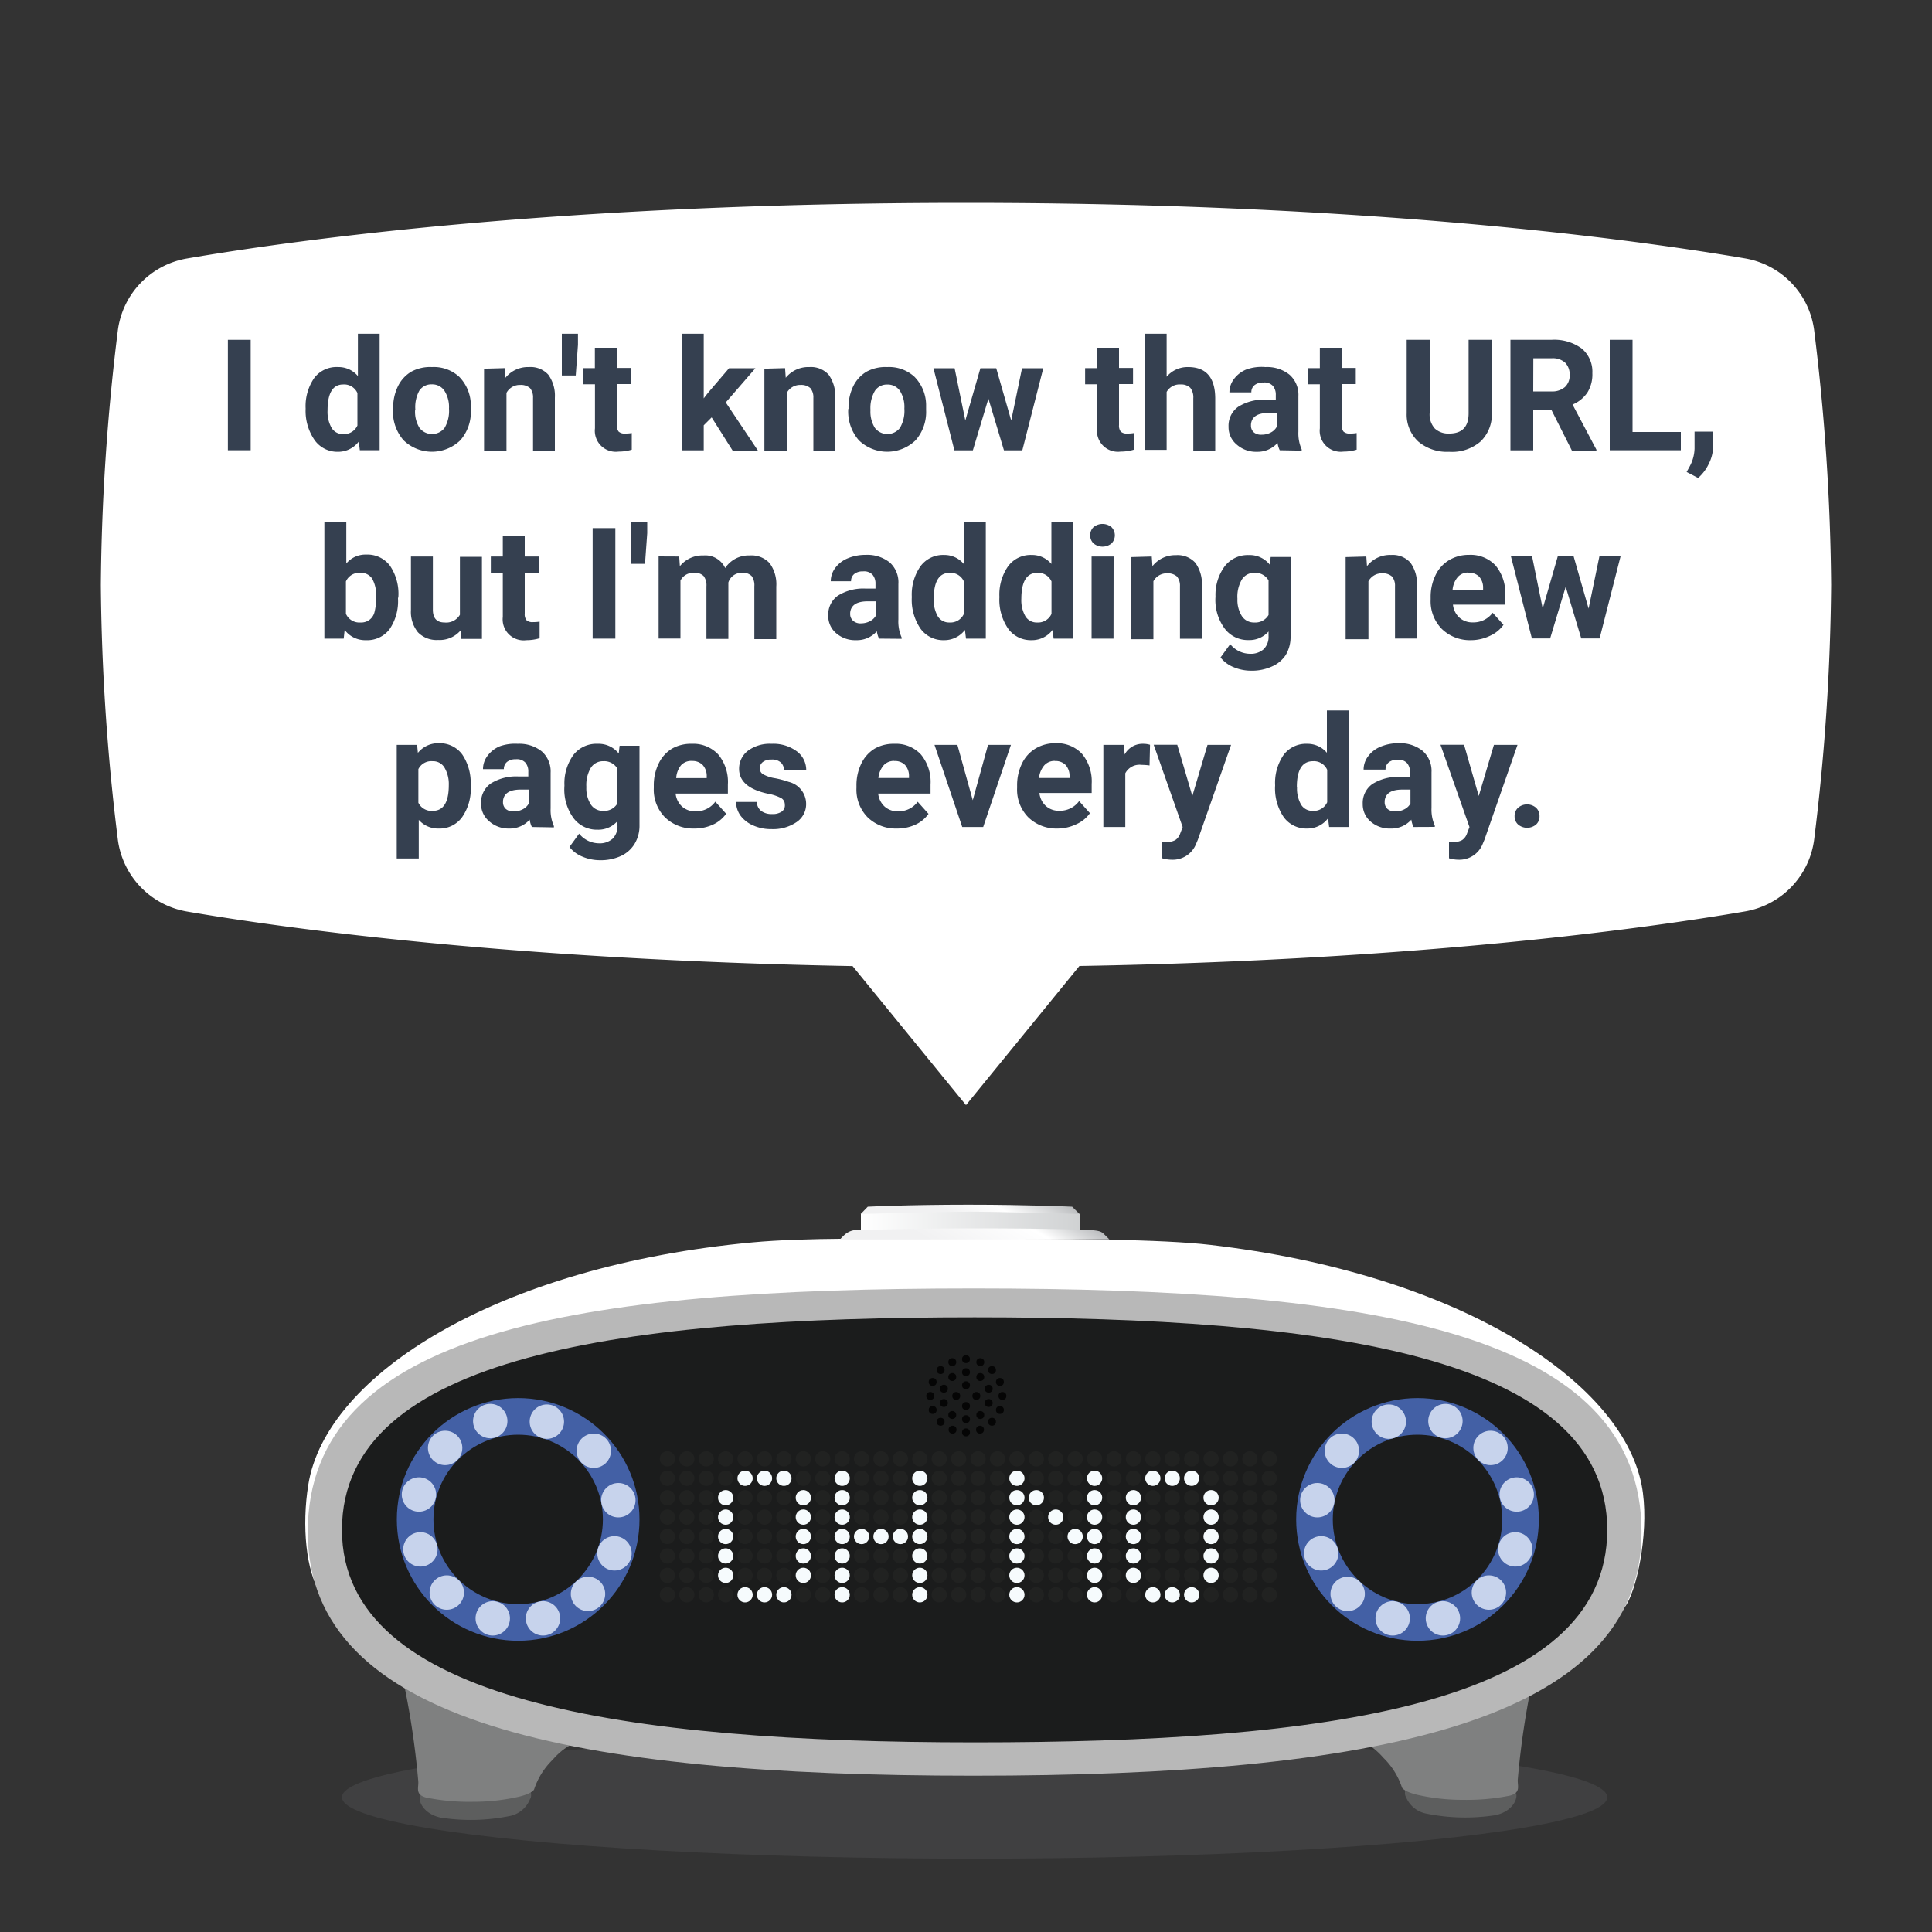 <svg xmlns="http://www.w3.org/2000/svg" xmlns:xlink="http://www.w3.org/1999/xlink" width="200" height="200" viewBox="0 0 200 200"><rect x="0" y="0" width="200" height="200" fill="#333333" stroke="none"/><defs><style>.a{fill:#404041;}.b{fill:#5d5e5e;}.c{fill:#7f8080;}.d{fill:url(#a);}.e{fill:url(#b);}.f{fill:#fff;}.g{fill:#b8b8b8;}.h{fill:#1b1c1c;}.i{fill:url(#c);}.j{fill:#4360a5;}.k{fill:#c7d3ec;}.l{fill:#212221;}.m{fill:#f6fbfd;}.n{fill:#050505;}.o{fill:#354050;}</style><linearGradient id="a" x1="97.59" y1="130.59" x2="103.4" y2="120.54" gradientUnits="userSpaceOnUse"><stop offset="0.41" stop-color="#f1f1f2"/><stop offset="0.67" stop-color="#fff"/><stop offset="1" stop-color="#bbbdbf"/></linearGradient><linearGradient id="b" x1="89.12" y1="126.58" x2="111.78" y2="126.58" gradientUnits="userSpaceOnUse"><stop offset="0" stop-color="#fff"/><stop offset="1" stop-color="#d0d2d3"/></linearGradient><linearGradient id="c" x1="97.4" y1="134.35" x2="104.5" y2="122.07" gradientUnits="userSpaceOnUse"><stop offset="0.32" stop-color="#f1f1f2"/><stop offset="0.77" stop-color="#fff"/><stop offset="1" stop-color="#bbbdbf"/></linearGradient></defs><title>Artboard 4</title><ellipse class="a" cx="100.89" cy="186.05" rx="65.49" ry="6.36"/><path class="b" d="M54.64,184.91s.6.75.21,1.37A2.84,2.84,0,0,1,52.73,188a20.21,20.21,0,0,1-7.15.15c-2.09-.48-2.38-2.18-2-2.35C44.08,185.48,54.64,184.91,54.64,184.91Z"/><path class="c" d="M61.23,179.86a6.85,6.85,0,0,0-4,2.29,7.65,7.65,0,0,0-1.94,3.09s-.13.4-1.55.75a21.18,21.18,0,0,1-4.82.53,22.36,22.36,0,0,1-4.82-.44c-1.15-.31-.75-1-.8-1.68a85.55,85.55,0,0,0-1.68-11C40.83,170.61,61.23,179.86,61.23,179.86Z"/><path class="b" d="M145.78,184.71s-.6.75-.21,1.37a2.84,2.84,0,0,0,2.12,1.67,20.21,20.21,0,0,0,7.15.15c2.09-.48,2.38-2.18,2-2.35C156.34,185.28,145.78,184.71,145.78,184.71Z"/><path class="c" d="M139.19,179.66a6.85,6.85,0,0,1,4,2.29,7.65,7.65,0,0,1,1.94,3.09s.13.4,1.55.75a21.18,21.18,0,0,0,4.82.53,22.36,22.36,0,0,0,4.82-.44c1.15-.31.75-1,.8-1.68a85.55,85.55,0,0,1,1.68-11C159.59,170.41,139.19,179.66,139.19,179.66Z"/><path class="d" d="M89.09,125.68l.74-.76s4.11-.21,10.4-.21,10.76.21,10.76.21l.77.76Z"/><path class="e" d="M111.78,127.74H89.12v-2.07s8.5-.24,11.33-.24,11.33.24,11.33.24Z"/><path class="f" d="M169.94,153.72c-2.14-10.92-19.24-21.9-44.65-24.85-5-.59-14.83-.64-26.05-.64-8.37,0-15.94-.12-21.33.38-26.31,2.44-44.21,13.68-46,25.12-.67,4.18-.26,9,1.33,11.29,8,11.32,35.9,15.4,67.71,15.4,32.6,0,60.22-2.63,67.46-14.38C169.6,164,170.77,158,169.94,153.72Z"/><path class="g" d="M169.93,158.6c0,19.76-27.77,25.22-69.16,25.22s-68.91-5.46-68.91-25.22c0-20.73,27.52-25.22,68.91-25.22S169.93,137.87,169.93,158.6Z"/><path class="h" d="M166.38,158.37c0,18.21-29.32,22-65.49,22s-65.49-4.27-65.49-22c0-18.12,29.32-22,65.49-22S166.38,140.26,166.38,158.37Z"/><path class="i" d="M86.95,128.31a6.57,6.57,0,0,1,.58-.57,1.94,1.94,0,0,1,1.35-.41c.75,0,5.92-.17,11.82-.17s10.6.09,11.71.15,1.51.09,1.85.42l.58.57Z"/><circle class="j" cx="53.64" cy="157.29" r="12.56"/><circle class="h" cx="53.64" cy="157.29" r="8.77"/><circle class="k" cx="50.75" cy="147.11" r="1.78"/><circle class="k" cx="56.61" cy="147.17" r="1.78"/><circle class="k" cx="61.47" cy="150.18" r="1.78"/><circle class="k" cx="64.01" cy="155.3" r="1.78"/><circle class="k" cx="63.61" cy="160.8" r="1.78"/><circle class="k" cx="60.87" cy="165" r="1.78"/><circle class="k" cx="56.21" cy="167.53" r="1.78"/><circle class="k" cx="51.01" cy="167.53" r="1.78"/><circle class="k" cx="46.25" cy="164.86" r="1.78"/><circle class="k" cx="43.52" cy="160.39" r="1.78"/><circle class="k" cx="43.37" cy="154.71" r="1.78"/><circle class="k" cx="46.08" cy="149.89" r="1.78"/><circle class="j" cx="146.74" cy="157.29" r="12.56"/><circle class="h" cx="146.74" cy="157.29" r="8.77"/><circle class="k" cx="149.63" cy="147.11" r="1.78"/><circle class="k" cx="143.77" cy="147.17" r="1.78"/><circle class="k" cx="138.91" cy="150.18" r="1.78"/><circle class="k" cx="136.37" cy="155.3" r="1.78"/><circle class="k" cx="136.77" cy="160.8" r="1.78"/><circle class="k" cx="139.51" cy="165" r="1.78"/><circle class="k" cx="144.17" cy="167.53" r="1.78"/><circle class="k" cx="149.37" cy="167.53" r="1.78"/><circle class="k" cx="154.13" cy="164.86" r="1.78"/><circle class="k" cx="156.86" cy="160.39" r="1.78"/><circle class="k" cx="157.01" cy="154.71" r="1.78"/><circle class="k" cx="154.3" cy="149.89" r="1.78"/><circle class="l" cx="89.19" cy="161.07" r="0.79"/><circle class="l" cx="89.19" cy="163.08" r="0.79"/><circle class="l" cx="91.2" cy="161.07" r="0.79"/><circle class="l" cx="91.2" cy="163.08" r="0.79"/><circle class="l" cx="93.21" cy="161.07" r="0.79"/><circle class="l" cx="93.21" cy="163.08" r="0.79"/><circle class="l" cx="95.22" cy="161.07" r="0.79"/><circle class="l" cx="95.22" cy="163.08" r="0.79"/><circle class="l" cx="97.23" cy="161.07" r="0.79"/><circle class="l" cx="97.23" cy="163.08" r="0.79"/><circle class="l" cx="99.24" cy="161.07" r="0.79"/><circle class="l" cx="99.24" cy="163.08" r="0.79"/><circle class="l" cx="101.25" cy="161.07" r="0.79"/><circle class="l" cx="101.25" cy="163.08" r="0.79"/><circle class="l" cx="103.26" cy="161.07" r="0.79"/><circle class="l" cx="103.26" cy="163.08" r="0.79"/><circle class="l" cx="105.27" cy="161.07" r="0.79"/><circle class="l" cx="105.27" cy="163.08" r="0.79"/><circle class="l" cx="107.28" cy="161.07" r="0.79"/><circle class="l" cx="107.28" cy="163.08" r="0.79"/><circle class="l" cx="109.29" cy="161.07" r="0.79"/><circle class="l" cx="109.29" cy="163.08" r="0.79"/><circle class="l" cx="111.3" cy="161.07" r="0.79"/><circle class="l" cx="111.3" cy="163.08" r="0.79"/><circle class="l" cx="89.19" cy="165.09" r="0.79"/><circle class="l" cx="91.2" cy="165.09" r="0.79"/><circle class="l" cx="93.21" cy="165.09" r="0.79"/><circle class="l" cx="95.22" cy="165.09" r="0.79"/><circle class="l" cx="97.23" cy="165.09" r="0.79"/><circle class="l" cx="99.24" cy="165.09" r="0.79"/><circle class="l" cx="101.25" cy="165.09" r="0.79"/><circle class="l" cx="103.26" cy="165.09" r="0.79"/><circle class="l" cx="105.27" cy="165.09" r="0.79"/><circle class="l" cx="107.28" cy="165.09" r="0.79"/><circle class="l" cx="109.29" cy="165.09" r="0.79"/><circle class="l" cx="111.3" cy="165.09" r="0.79"/><circle class="l" cx="89.19" cy="157.05" r="0.79"/><circle class="l" cx="89.19" cy="159.06" r="0.79"/><circle class="l" cx="91.2" cy="157.05" r="0.79"/><circle class="l" cx="91.2" cy="159.06" r="0.79"/><circle class="l" cx="93.21" cy="157.05" r="0.79"/><circle class="l" cx="93.21" cy="159.06" r="0.79"/><circle class="l" cx="95.22" cy="157.05" r="0.79"/><circle class="l" cx="95.22" cy="159.06" r="0.79"/><circle class="l" cx="97.23" cy="157.05" r="0.79"/><circle class="l" cx="97.23" cy="159.06" r="0.79"/><circle class="l" cx="99.24" cy="157.05" r="0.79"/><circle class="l" cx="99.24" cy="159.06" r="0.79"/><circle class="l" cx="101.25" cy="157.05" r="0.79"/><circle class="l" cx="101.25" cy="159.06" r="0.79"/><circle class="l" cx="103.26" cy="157.05" r="0.79"/><circle class="l" cx="103.26" cy="159.06" r="0.79"/><circle class="l" cx="105.27" cy="157.05" r="0.79"/><circle class="l" cx="105.27" cy="159.06" r="0.79"/><circle class="l" cx="107.28" cy="157.05" r="0.79"/><circle class="l" cx="107.28" cy="159.06" r="0.79"/><circle class="l" cx="109.29" cy="157.05" r="0.79"/><circle class="l" cx="109.29" cy="159.06" r="0.79"/><circle class="l" cx="111.3" cy="157.05" r="0.79"/><circle class="l" cx="111.3" cy="159.06" r="0.79"/><circle class="l" cx="89.19" cy="155.04" r="0.79"/><circle class="l" cx="91.2" cy="155.04" r="0.79"/><circle class="l" cx="93.21" cy="155.04" r="0.79"/><circle class="l" cx="95.22" cy="155.04" r="0.79"/><circle class="l" cx="97.23" cy="155.04" r="0.79"/><circle class="l" cx="99.24" cy="155.04" r="0.79"/><circle class="l" cx="101.25" cy="155.04" r="0.79"/><circle class="l" cx="103.26" cy="155.04" r="0.79"/><circle class="l" cx="105.27" cy="155.04" r="0.79"/><circle class="l" cx="107.28" cy="155.04" r="0.79"/><circle class="l" cx="109.29" cy="155.04" r="0.79"/><circle class="l" cx="111.3" cy="155.04" r="0.79"/><circle class="l" cx="89.19" cy="151.02" r="0.79"/><circle class="l" cx="89.19" cy="153.03" r="0.79"/><circle class="l" cx="91.2" cy="151.02" r="0.79"/><circle class="l" cx="91.2" cy="153.03" r="0.79"/><circle class="l" cx="93.21" cy="151.02" r="0.79"/><circle class="l" cx="93.21" cy="153.03" r="0.79"/><circle class="l" cx="95.22" cy="151.02" r="0.79"/><circle class="l" cx="95.22" cy="153.03" r="0.79"/><circle class="l" cx="97.23" cy="151.02" r="0.79"/><circle class="l" cx="97.23" cy="153.03" r="0.79"/><circle class="l" cx="99.24" cy="151.02" r="0.79"/><circle class="l" cx="99.24" cy="153.03" r="0.79"/><circle class="l" cx="101.25" cy="151.02" r="0.79"/><circle class="l" cx="101.25" cy="153.03" r="0.79"/><circle class="l" cx="103.26" cy="151.02" r="0.79"/><circle class="l" cx="103.26" cy="153.03" r="0.79"/><circle class="l" cx="105.27" cy="151.02" r="0.79"/><circle class="l" cx="105.27" cy="153.03" r="0.79"/><circle class="l" cx="107.28" cy="151.02" r="0.79"/><circle class="l" cx="107.28" cy="153.03" r="0.79"/><circle class="l" cx="109.29" cy="151.02" r="0.79"/><circle class="l" cx="109.29" cy="153.03" r="0.79"/><circle class="l" cx="111.3" cy="151.02" r="0.79"/><circle class="l" cx="111.3" cy="153.03" r="0.79"/><circle class="l" cx="113.31" cy="161.07" r="0.79"/><circle class="l" cx="113.31" cy="163.08" r="0.79"/><circle class="l" cx="115.32" cy="161.07" r="0.79"/><circle class="l" cx="115.32" cy="163.08" r="0.79"/><circle class="l" cx="117.33" cy="161.07" r="0.79"/><circle class="l" cx="117.33" cy="163.08" r="0.79"/><circle class="l" cx="119.34" cy="161.07" r="0.79"/><circle class="l" cx="119.34" cy="163.08" r="0.79"/><circle class="l" cx="121.35" cy="161.07" r="0.79"/><circle class="l" cx="121.35" cy="163.08" r="0.79"/><circle class="l" cx="123.36" cy="161.07" r="0.79"/><circle class="l" cx="123.36" cy="163.08" r="0.79"/><circle class="l" cx="125.37" cy="161.07" r="0.79"/><circle class="l" cx="125.37" cy="163.08" r="0.79"/><circle class="l" cx="127.38" cy="161.07" r="0.79"/><circle class="l" cx="127.38" cy="163.08" r="0.79"/><circle class="l" cx="129.39" cy="161.07" r="0.79"/><circle class="l" cx="129.39" cy="163.08" r="0.79"/><circle class="l" cx="131.4" cy="161.07" r="0.79"/><circle class="l" cx="131.4" cy="163.08" r="0.79"/><circle class="l" cx="113.31" cy="165.09" r="0.79"/><circle class="l" cx="115.32" cy="165.09" r="0.79"/><circle class="l" cx="117.33" cy="165.09" r="0.79"/><circle class="l" cx="119.34" cy="165.09" r="0.79"/><circle class="l" cx="121.35" cy="165.09" r="0.79"/><circle class="l" cx="123.36" cy="165.09" r="0.79"/><circle class="l" cx="125.37" cy="165.09" r="0.79"/><circle class="l" cx="127.38" cy="165.09" r="0.79"/><circle class="l" cx="129.39" cy="165.09" r="0.79"/><circle class="l" cx="131.4" cy="165.09" r="0.79"/><circle class="l" cx="113.31" cy="157.05" r="0.79"/><circle class="l" cx="113.31" cy="159.06" r="0.79"/><circle class="l" cx="115.32" cy="157.05" r="0.79"/><circle class="l" cx="115.32" cy="159.06" r="0.79"/><circle class="l" cx="117.33" cy="157.05" r="0.79"/><circle class="l" cx="117.33" cy="159.06" r="0.79"/><circle class="l" cx="119.34" cy="157.05" r="0.79"/><circle class="l" cx="119.34" cy="159.06" r="0.79"/><circle class="l" cx="121.35" cy="157.05" r="0.79"/><circle class="l" cx="121.35" cy="159.06" r="0.79"/><circle class="l" cx="123.36" cy="157.05" r="0.79"/><circle class="l" cx="123.36" cy="159.06" r="0.79"/><circle class="l" cx="125.37" cy="157.05" r="0.79"/><circle class="l" cx="125.37" cy="159.06" r="0.79"/><circle class="l" cx="127.38" cy="157.05" r="0.79"/><circle class="l" cx="127.38" cy="159.06" r="0.79"/><circle class="l" cx="129.39" cy="157.05" r="0.79"/><circle class="l" cx="129.39" cy="159.06" r="0.79"/><circle class="l" cx="131.4" cy="157.05" r="0.79"/><circle class="l" cx="131.4" cy="159.06" r="0.79"/><circle class="l" cx="113.31" cy="155.04" r="0.79"/><circle class="l" cx="115.32" cy="155.04" r="0.79"/><circle class="l" cx="117.33" cy="155.04" r="0.79"/><circle class="l" cx="119.34" cy="155.04" r="0.79"/><circle class="l" cx="121.35" cy="155.04" r="0.79"/><circle class="l" cx="123.36" cy="155.04" r="0.79"/><circle class="l" cx="125.37" cy="155.04" r="0.79"/><circle class="l" cx="127.38" cy="155.04" r="0.79"/><circle class="l" cx="129.39" cy="155.04" r="0.79"/><circle class="l" cx="131.4" cy="155.04" r="0.79"/><circle class="l" cx="113.31" cy="151.02" r="0.79"/><circle class="l" cx="113.31" cy="153.03" r="0.79"/><circle class="l" cx="69.09" cy="161.07" r="0.79"/><circle class="l" cx="69.09" cy="163.08" r="0.79"/><circle class="l" cx="71.1" cy="161.07" r="0.79"/><circle class="l" cx="71.1" cy="163.08" r="0.79"/><circle class="l" cx="73.11" cy="161.07" r="0.79"/><circle class="l" cx="73.11" cy="163.08" r="0.79"/><circle class="l" cx="75.12" cy="161.07" r="0.79"/><circle class="l" cx="75.12" cy="163.08" r="0.79"/><circle class="l" cx="77.13" cy="161.07" r="0.79"/><circle class="l" cx="77.13" cy="163.08" r="0.79"/><circle class="l" cx="79.14" cy="161.07" r="0.79"/><circle class="l" cx="79.14" cy="163.08" r="0.79"/><circle class="l" cx="81.15" cy="161.07" r="0.79"/><circle class="l" cx="81.15" cy="163.08" r="0.79"/><circle class="l" cx="83.16" cy="161.07" r="0.79"/><circle class="l" cx="83.16" cy="163.08" r="0.79"/><circle class="l" cx="85.17" cy="161.07" r="0.79"/><circle class="l" cx="85.17" cy="163.08" r="0.79"/><circle class="l" cx="87.18" cy="161.07" r="0.79"/><circle class="l" cx="87.18" cy="163.08" r="0.79"/><circle class="l" cx="69.09" cy="165.09" r="0.79"/><circle class="l" cx="71.1" cy="165.09" r="0.79"/><circle class="l" cx="73.11" cy="165.09" r="0.79"/><circle class="l" cx="75.12" cy="165.09" r="0.79"/><circle class="l" cx="77.13" cy="165.09" r="0.79"/><circle class="l" cx="79.14" cy="165.09" r="0.79"/><circle class="l" cx="81.15" cy="165.09" r="0.79"/><circle class="l" cx="83.16" cy="165.09" r="0.79"/><circle class="l" cx="85.17" cy="165.09" r="0.79"/><circle class="l" cx="87.18" cy="165.09" r="0.79"/><circle class="l" cx="69.09" cy="157.05" r="0.79"/><circle class="l" cx="69.09" cy="159.06" r="0.79"/><circle class="l" cx="71.1" cy="157.05" r="0.79"/><circle class="l" cx="71.1" cy="159.06" r="0.79"/><circle class="l" cx="73.11" cy="157.05" r="0.79"/><circle class="l" cx="73.11" cy="159.06" r="0.79"/><circle class="l" cx="75.12" cy="157.05" r="0.79"/><circle class="l" cx="75.12" cy="159.06" r="0.79"/><circle class="l" cx="77.13" cy="157.05" r="0.79"/><circle class="l" cx="77.13" cy="159.06" r="0.79"/><circle class="l" cx="79.14" cy="157.05" r="0.79"/><circle class="l" cx="79.14" cy="159.06" r="0.79"/><circle class="l" cx="81.15" cy="157.05" r="0.79"/><circle class="l" cx="81.15" cy="159.06" r="0.79"/><circle class="l" cx="83.16" cy="157.05" r="0.79"/><circle class="l" cx="83.16" cy="159.06" r="0.79"/><circle class="l" cx="85.17" cy="157.05" r="0.79"/><circle class="l" cx="85.17" cy="159.06" r="0.79"/><circle class="l" cx="87.18" cy="157.05" r="0.79"/><circle class="l" cx="87.18" cy="159.06" r="0.79"/><circle class="l" cx="69.09" cy="155.04" r="0.79"/><circle class="l" cx="71.1" cy="155.04" r="0.79"/><circle class="l" cx="73.11" cy="155.04" r="0.79"/><circle class="l" cx="75.12" cy="155.04" r="0.79"/><circle class="l" cx="77.13" cy="155.04" r="0.79"/><circle class="l" cx="79.14" cy="155.04" r="0.79"/><circle class="l" cx="81.15" cy="155.04" r="0.79"/><circle class="l" cx="83.16" cy="155.04" r="0.79"/><circle class="l" cx="85.17" cy="155.04" r="0.79"/><circle class="l" cx="87.18" cy="155.04" r="0.79"/><circle class="l" cx="69.09" cy="151.02" r="0.79"/><circle class="l" cx="69.09" cy="153.03" r="0.79"/><circle class="l" cx="71.1" cy="151.02" r="0.79"/><circle class="l" cx="71.1" cy="153.03" r="0.79"/><circle class="l" cx="73.11" cy="151.02" r="0.79"/><circle class="l" cx="73.11" cy="153.03" r="0.79"/><circle class="l" cx="75.12" cy="151.02" r="0.79"/><circle class="l" cx="75.12" cy="153.03" r="0.79"/><circle class="l" cx="77.13" cy="151.02" r="0.79"/><circle class="l" cx="77.13" cy="153.03" r="0.79"/><circle class="l" cx="79.14" cy="151.02" r="0.79"/><circle class="l" cx="79.14" cy="153.03" r="0.79"/><circle class="l" cx="81.15" cy="151.02" r="0.79"/><circle class="l" cx="81.15" cy="153.03" r="0.79"/><circle class="l" cx="83.16" cy="151.02" r="0.79"/><circle class="l" cx="83.16" cy="153.03" r="0.79"/><circle class="l" cx="85.17" cy="151.02" r="0.79"/><circle class="l" cx="85.17" cy="153.03" r="0.79"/><circle class="l" cx="87.18" cy="151.02" r="0.79"/><circle class="l" cx="87.18" cy="153.03" r="0.79"/><circle class="l" cx="115.32" cy="151.02" r="0.79"/><circle class="l" cx="115.32" cy="153.03" r="0.79"/><circle class="l" cx="117.33" cy="151.02" r="0.79"/><circle class="l" cx="117.33" cy="153.03" r="0.79"/><circle class="l" cx="119.34" cy="151.02" r="0.79"/><circle class="l" cx="119.34" cy="153.03" r="0.79"/><circle class="l" cx="121.35" cy="151.02" r="0.79"/><circle class="l" cx="121.35" cy="153.03" r="0.79"/><circle class="l" cx="123.36" cy="151.02" r="0.79"/><circle class="l" cx="123.36" cy="153.03" r="0.79"/><circle class="l" cx="125.37" cy="151.02" r="0.79"/><circle class="l" cx="125.37" cy="153.03" r="0.79"/><circle class="l" cx="127.38" cy="151.02" r="0.79"/><circle class="l" cx="127.38" cy="153.03" r="0.79"/><circle class="l" cx="129.39" cy="151.02" r="0.79"/><circle class="l" cx="129.39" cy="153.03" r="0.79"/><circle class="l" cx="131.4" cy="151.02" r="0.79"/><circle class="l" cx="131.4" cy="153.03" r="0.79"/><circle class="m" cx="75.12" cy="163.08" r="0.79"/><circle class="m" cx="75.12" cy="161.07" r="0.79"/><circle class="m" cx="75.12" cy="159.06" r="0.79"/><circle class="m" cx="83.16" cy="161.07" r="0.79"/><circle class="m" cx="83.16" cy="163.08" r="0.79"/><circle class="m" cx="83.16" cy="157.05" r="0.79"/><circle class="m" cx="83.16" cy="159.06" r="0.79"/><circle class="m" cx="77.13" cy="165.09" r="0.79"/><circle class="m" cx="79.14" cy="165.09" r="0.79"/><circle class="m" cx="81.15" cy="165.09" r="0.79"/><circle class="m" cx="75.12" cy="155.04" r="0.79"/><circle class="m" cx="75.12" cy="157.05" r="0.79"/><circle class="m" cx="83.16" cy="155.04" r="0.79"/><circle class="m" cx="77.13" cy="153.03" r="0.79"/><circle class="m" cx="79.14" cy="153.03" r="0.79"/><circle class="m" cx="81.15" cy="153.03" r="0.79"/><circle class="m" cx="117.33" cy="163.08" r="0.79"/><circle class="m" cx="117.33" cy="161.07" r="0.79"/><circle class="m" cx="117.33" cy="159.06" r="0.79"/><circle class="m" cx="125.37" cy="161.07" r="0.79"/><circle class="m" cx="125.37" cy="163.08" r="0.79"/><circle class="m" cx="125.37" cy="157.05" r="0.79"/><circle class="m" cx="125.37" cy="159.06" r="0.79"/><circle class="m" cx="119.34" cy="165.09" r="0.79"/><circle class="m" cx="121.35" cy="165.09" r="0.79"/><circle class="m" cx="123.36" cy="165.09" r="0.79"/><circle class="m" cx="117.33" cy="155.04" r="0.79"/><circle class="m" cx="117.33" cy="157.05" r="0.79"/><circle class="m" cx="125.37" cy="155.04" r="0.79"/><circle class="m" cx="119.34" cy="153.03" r="0.79"/><circle class="m" cx="121.35" cy="153.03" r="0.79"/><circle class="m" cx="123.36" cy="153.03" r="0.79"/><circle class="m" cx="87.18" cy="163.08" r="0.79"/><circle class="m" cx="87.18" cy="161.07" r="0.79"/><circle class="m" cx="87.18" cy="159.06" r="0.79"/><circle class="m" cx="89.19" cy="159.06" r="0.79"/><circle class="m" cx="91.2" cy="159.06" r="0.79"/><circle class="m" cx="93.21" cy="159.06" r="0.79"/><circle class="m" cx="95.22" cy="161.07" r="0.79"/><circle class="m" cx="95.22" cy="163.08" r="0.79"/><circle class="m" cx="87.18" cy="165.09" r="0.79"/><circle class="m" cx="95.22" cy="165.09" r="0.79"/><circle class="m" cx="95.22" cy="157.05" r="0.79"/><circle class="m" cx="95.22" cy="159.06" r="0.79"/><circle class="m" cx="87.18" cy="155.04" r="0.79"/><circle class="m" cx="87.18" cy="157.05" r="0.79"/><circle class="m" cx="95.22" cy="155.04" r="0.79"/><circle class="m" cx="87.18" cy="153.03" r="0.79"/><circle class="m" cx="95.22" cy="153.03" r="0.79"/><circle class="m" cx="105.27" cy="163.08" r="0.79"/><circle class="m" cx="105.27" cy="161.07" r="0.79"/><circle class="m" cx="105.27" cy="159.06" r="0.79"/><circle class="m" cx="113.31" cy="161.07" r="0.79"/><circle class="m" cx="113.31" cy="163.08" r="0.79"/><circle class="m" cx="105.27" cy="165.09" r="0.79"/><circle class="m" cx="113.31" cy="165.09" r="0.79"/><circle class="m" cx="113.31" cy="157.05" r="0.79"/><circle class="m" cx="113.31" cy="159.06" r="0.79"/><circle class="m" cx="105.27" cy="155.04" r="0.79"/><circle class="m" cx="105.27" cy="157.05" r="0.79"/><circle class="m" cx="113.31" cy="155.04" r="0.79"/><circle class="m" cx="105.27" cy="153.03" r="0.79"/><circle class="m" cx="107.28" cy="155.04" r="0.79"/><circle class="m" cx="109.29" cy="157.05" r="0.79"/><circle class="m" cx="111.3" cy="159.06" r="0.79"/><circle class="m" cx="113.31" cy="153.03" r="0.79"/><circle class="n" cx="100" cy="140.7" r="0.41"/><circle class="n" cx="98.58" cy="141.01" r="0.41"/><circle class="n" cx="98.58" cy="142.55" r="0.41"/><circle class="n" cx="98.99" cy="144.51" r="0.41"/><circle class="n" cx="97.71" cy="143.76" r="0.41"/><circle class="n" cx="97.37" cy="141.83" r="0.41"/><circle class="n" cx="96.55" cy="143.06" r="0.41"/><circle class="n" cx="96.3" cy="144.51" r="0.41"/><circle class="n" cx="97.71" cy="145.24" r="0.41"/><circle class="n" cx="96.55" cy="145.96" r="0.41"/><circle class="n" cx="98.58" cy="146.48" r="0.41"/><circle class="n" cx="98.61" cy="148" r="0.41"/><circle class="n" cx="97.37" cy="147.18" r="0.41"/><circle class="n" cx="101.48" cy="141.01" r="0.41"/><circle class="n" cx="101.48" cy="142.55" r="0.41"/><circle class="n" cx="101.07" cy="144.51" r="0.41"/><circle class="n" cx="102.35" cy="143.76" r="0.41"/><circle class="n" cx="102.69" cy="141.83" r="0.41"/><circle class="n" cx="103.51" cy="143.06" r="0.41"/><circle class="n" cx="103.77" cy="144.51" r="0.41"/><circle class="n" cx="102.35" cy="145.24" r="0.41"/><circle class="n" cx="103.51" cy="145.96" r="0.41"/><circle class="n" cx="101.48" cy="146.48" r="0.41"/><circle class="n" cx="101.45" cy="148" r="0.41"/><circle class="n" cx="102.69" cy="147.18" r="0.41"/><circle class="n" cx="100" cy="142.05" r="0.41"/><circle class="n" cx="100" cy="143.4" r="0.41"/><circle class="n" cx="100" cy="145.55" r="0.41"/><circle class="n" cx="100" cy="146.91" r="0.41"/><circle class="n" cx="100" cy="148.28" r="0.41"/><path class="f" d="M187.81,34.26a8.69,8.69,0,0,0-7.16-7.51C169,24.76,141.58,21,100,21s-69,3.76-80.65,5.76a8.69,8.69,0,0,0-7.16,7.51,226.82,226.82,0,0,0-1.75,26.29,226.82,226.82,0,0,0,1.75,26.29,8.69,8.69,0,0,0,7.16,7.51c10.48,1.8,33.88,5,68.91,5.65L100,114.4,111.74,100c35-.61,58.43-3.86,68.91-5.65a8.69,8.69,0,0,0,7.16-7.51,226.81,226.81,0,0,0,1.75-26.29A226.81,226.81,0,0,0,187.81,34.26Z"/><path class="o" d="M25.95,46.61H23.59V35.18h2.36Z"/><path class="o" d="M31.64,42.3a5.12,5.12,0,0,1,.89-3.17A2.89,2.89,0,0,1,35,38a2.61,2.61,0,0,1,2.05.93V34.55H39.3V46.61H37.25l-.11-.9A2.67,2.67,0,0,1,35,46.77a2.89,2.89,0,0,1-2.41-1.18A5.29,5.29,0,0,1,31.64,42.3Zm2.27.17a3.36,3.36,0,0,0,.42,1.83,1.36,1.36,0,0,0,1.21.64A1.52,1.52,0,0,0,37,44.05V40.69a1.5,1.5,0,0,0-1.47-.89Q33.91,39.8,33.91,42.47Z"/><path class="o" d="M40.7,42.29A5,5,0,0,1,41.19,40a3.56,3.56,0,0,1,1.4-1.53A4.09,4.09,0,0,1,44.72,38,3.87,3.87,0,0,1,47.53,39a4.23,4.23,0,0,1,1.21,2.86l0,.58a4.44,4.44,0,0,1-1.09,3.14,4.23,4.23,0,0,1-5.87,0,4.52,4.52,0,0,1-1.1-3.21Zm2.27.16a3.17,3.17,0,0,0,.46,1.85,1.64,1.64,0,0,0,2.59,0,3.47,3.47,0,0,0,.46-2A3.14,3.14,0,0,0,46,40.44a1.51,1.51,0,0,0-1.3-.65,1.48,1.48,0,0,0-1.29.65A3.53,3.53,0,0,0,43,42.45Z"/><path class="o" d="M52.25,38.11l.07,1A3,3,0,0,1,54.76,38a2.47,2.47,0,0,1,2,.79,3.71,3.71,0,0,1,.68,2.37v5.49H55.18V41.18a1.48,1.48,0,0,0-.31-1,1.41,1.41,0,0,0-1-.33,1.56,1.56,0,0,0-1.44.82v6H50.11v-8.5Z"/><path class="o" d="M59.83,35.7l-.23,3.17H58.16V34.55h1.67Z"/><path class="o" d="M63.86,36v2.09h1.45v1.67H63.86V44a1,1,0,0,0,.18.68.91.91,0,0,0,.69.2,3.62,3.62,0,0,0,.67-.05v1.72a4.67,4.67,0,0,1-1.37.2,2.17,2.17,0,0,1-2.44-2.41V39.78H60.34V38.11h1.24V36Z"/><path class="o" d="M73.67,43.21l-.82.82v2.59H70.58V34.55h2.27v6.69l.44-.57,2.18-2.55H78.2l-3.07,3.54,3.34,5H75.85Z"/><path class="o" d="M81.27,38.11l.07,1A3,3,0,0,1,83.78,38a2.47,2.47,0,0,1,2,.79,3.71,3.71,0,0,1,.68,2.37v5.49H84.2V41.18a1.48,1.48,0,0,0-.31-1,1.41,1.41,0,0,0-1-.33,1.56,1.56,0,0,0-1.44.82v6H79.13v-8.5Z"/><path class="o" d="M87.84,42.29A5,5,0,0,1,88.32,40a3.56,3.56,0,0,1,1.4-1.53A4.09,4.09,0,0,1,91.85,38,3.87,3.87,0,0,1,94.66,39a4.23,4.23,0,0,1,1.21,2.86l0,.58a4.44,4.44,0,0,1-1.09,3.14,4.23,4.23,0,0,1-5.87,0,4.52,4.52,0,0,1-1.1-3.21Zm2.27.16a3.17,3.17,0,0,0,.46,1.85,1.64,1.64,0,0,0,2.59,0,3.47,3.47,0,0,0,.46-2,3.14,3.14,0,0,0-.46-1.84,1.51,1.51,0,0,0-1.3-.65,1.48,1.48,0,0,0-1.29.65A3.53,3.53,0,0,0,90.11,42.45Z"/><path class="o" d="M104.68,43.53l1.12-5.41H108l-2.17,8.5h-1.9l-1.61-5.35-1.61,5.35H98.8l-2.17-8.5h2.19l1.11,5.41,1.56-5.41h1.64Z"/><path class="o" d="M115.84,36v2.09h1.45v1.67h-1.45V44a1,1,0,0,0,.18.68.91.91,0,0,0,.69.2,3.62,3.62,0,0,0,.67-.05v1.72a4.67,4.67,0,0,1-1.37.2,2.17,2.17,0,0,1-2.44-2.41V39.78h-1.24V38.11h1.24V36Z"/><path class="o" d="M120.77,39A2.83,2.83,0,0,1,123,38q2.77,0,2.8,3.21v5.44h-2.27V41.23a1.58,1.58,0,0,0-.31-1.08,1.35,1.35,0,0,0-1-.35,1.54,1.54,0,0,0-1.45.77v6H118.5V34.55h2.27Z"/><path class="o" d="M132.48,46.61a2.52,2.52,0,0,1-.23-.76,2.75,2.75,0,0,1-2.14.92A3,3,0,0,1,128,46a2.32,2.32,0,0,1-.82-1.82,2.4,2.4,0,0,1,1-2.07,4.94,4.94,0,0,1,2.89-.73h1v-.49a1.4,1.4,0,0,0-.3-.94,1.19,1.19,0,0,0-1-.35,1.36,1.36,0,0,0-.9.27.93.93,0,0,0-.33.75h-2.27a2.28,2.28,0,0,1,.46-1.37,3,3,0,0,1,1.29-1A4.7,4.7,0,0,1,131,38a3.71,3.71,0,0,1,2.49.79,2.76,2.76,0,0,1,.92,2.22v3.68a4.08,4.08,0,0,0,.34,1.83v.13ZM130.61,45a2,2,0,0,0,.93-.22,1.47,1.47,0,0,0,.63-.6V42.75h-.85q-1.71,0-1.82,1.18v.13a.91.91,0,0,0,.3.7A1.16,1.16,0,0,0,130.61,45Z"/><path class="o" d="M138.9,36v2.09h1.45v1.67H138.9V44a1,1,0,0,0,.18.68.91.91,0,0,0,.69.2,3.62,3.62,0,0,0,.67-.05v1.72a4.67,4.67,0,0,1-1.37.2,2.17,2.17,0,0,1-2.44-2.41V39.78h-1.24V38.11h1.24V36Z"/><path class="o" d="M154.43,35.18v7.53a3.86,3.86,0,0,1-1.17,3A4.53,4.53,0,0,1,150,46.77a4.58,4.58,0,0,1-3.18-1.06,3.79,3.79,0,0,1-1.2-2.92V35.18H148v7.55a2.18,2.18,0,0,0,.54,1.64,2.06,2.06,0,0,0,1.49.51q2,0,2-2.09V35.18Z"/><path class="o" d="M160.6,42.43h-1.88v4.19h-2.36V35.18h4.25a4.81,4.81,0,0,1,3.13.9,3.12,3.12,0,0,1,1.1,2.55,3.53,3.53,0,0,1-.51,2,3.46,3.46,0,0,1-1.54,1.25l2.47,4.67v.11h-2.53Zm-1.88-1.91h1.9a2,2,0,0,0,1.38-.45,1.61,1.61,0,0,0,.49-1.25,1.73,1.73,0,0,0-.46-1.27,1.91,1.91,0,0,0-1.41-.46h-1.89Z"/><path class="o" d="M169,44.72h5v1.89h-7.36V35.18H169Z"/><path class="o" d="M175.79,49.48l-1.19-.62.28-.51a4.09,4.09,0,0,0,.54-1.91V44.68h1.92v1.57A4.07,4.07,0,0,1,176.9,48,4.51,4.51,0,0,1,175.79,49.48Z"/><path class="o" d="M41.2,61.94a5.15,5.15,0,0,1-.87,3.19,2.89,2.89,0,0,1-2.44,1.14,2.65,2.65,0,0,1-2.21-1.06l-.1.9h-2V54h2.27v4.33a2.59,2.59,0,0,1,2.07-.92,2.91,2.91,0,0,1,2.44,1.14,5.16,5.16,0,0,1,.88,3.22Zm-2.27-.17a3.39,3.39,0,0,0-.41-1.88,1.38,1.38,0,0,0-1.22-.59,1.5,1.5,0,0,0-1.49.89v3.35a1.52,1.52,0,0,0,1.51.9,1.4,1.4,0,0,0,1.45-1.08A5.58,5.58,0,0,0,38.93,61.78Z"/><path class="o" d="M47.69,65.25a2.85,2.85,0,0,1-2.33,1,2.69,2.69,0,0,1-2.09-.79,3.35,3.35,0,0,1-.73-2.3V57.61h2.27v5.5q0,1.33,1.21,1.33a1.64,1.64,0,0,0,1.59-.8v-6h2.28v8.5H47.76Z"/><path class="o" d="M54.32,55.52v2.09h1.45v1.67H54.32v4.24a1,1,0,0,0,.18.68.91.91,0,0,0,.69.2,3.62,3.62,0,0,0,.67-.05v1.72a4.67,4.67,0,0,1-1.37.2,2.17,2.17,0,0,1-2.44-2.41V59.28H50.81V57.61h1.24V55.52Z"/><path class="o" d="M63.7,66.11H61.35V54.67H63.7Z"/><path class="o" d="M67,55.2l-.23,3.17H65.36V54H67Z"/><path class="o" d="M70.31,57.61l.07,1a3,3,0,0,1,2.44-1.11,2.27,2.27,0,0,1,2.25,1.3,2.92,2.92,0,0,1,2.55-1.3,2.54,2.54,0,0,1,2.06.81,3.7,3.7,0,0,1,.68,2.42v5.43H78.09V60.69a1.62,1.62,0,0,0-.28-1.06,1.25,1.25,0,0,0-1-.33,1.42,1.42,0,0,0-1.41,1v5.84H73.13V60.7a1.6,1.6,0,0,0-.29-1.07,1.27,1.27,0,0,0-1-.33,1.47,1.47,0,0,0-1.4.8v6H68.18v-8.5Z"/><path class="o" d="M91,66.11a2.52,2.52,0,0,1-.23-.76,2.75,2.75,0,0,1-2.14.92,3,3,0,0,1-2.07-.72,2.32,2.32,0,0,1-.82-1.82,2.4,2.4,0,0,1,1-2.07,4.94,4.94,0,0,1,2.89-.73h1v-.49a1.4,1.4,0,0,0-.3-.94,1.19,1.19,0,0,0-1-.35,1.36,1.36,0,0,0-.9.27.93.93,0,0,0-.33.75H86a2.28,2.28,0,0,1,.46-1.37,3,3,0,0,1,1.29-1,4.7,4.7,0,0,1,1.87-.36,3.71,3.71,0,0,1,2.49.79A2.76,2.76,0,0,1,93,60.46v3.68A4.08,4.08,0,0,0,93.34,66v.13Zm-1.88-1.58a2,2,0,0,0,.93-.22,1.47,1.47,0,0,0,.63-.6V62.25h-.85q-1.71,0-1.82,1.18v.13a.91.91,0,0,0,.3.7A1.16,1.16,0,0,0,89.17,64.53Z"/><path class="o" d="M94.39,61.8a5.12,5.12,0,0,1,.89-3.17,2.89,2.89,0,0,1,2.44-1.18,2.61,2.61,0,0,1,2.05.93V54h2.28V66.11H100l-.11-.9a2.67,2.67,0,0,1-2.18,1.06,2.89,2.89,0,0,1-2.41-1.18A5.29,5.29,0,0,1,94.39,61.8Zm2.27.17a3.36,3.36,0,0,0,.42,1.83,1.36,1.36,0,0,0,1.21.64,1.52,1.52,0,0,0,1.49-.89V60.19a1.5,1.5,0,0,0-1.47-.89Q96.66,59.3,96.66,62Z"/><path class="o" d="M103.46,61.8a5.12,5.12,0,0,1,.89-3.17,2.89,2.89,0,0,1,2.44-1.18,2.61,2.61,0,0,1,2.05.93V54h2.28V66.11h-2.05l-.11-.9a2.67,2.67,0,0,1-2.18,1.06,2.89,2.89,0,0,1-2.41-1.18A5.29,5.29,0,0,1,103.46,61.8Zm2.27.17a3.36,3.36,0,0,0,.42,1.83,1.36,1.36,0,0,0,1.21.64,1.52,1.52,0,0,0,1.49-.89V60.19a1.5,1.5,0,0,0-1.47-.89Q105.73,59.3,105.73,62Z"/><path class="o" d="M112.86,55.41a1.12,1.12,0,0,1,.34-.84,1.47,1.47,0,0,1,1.86,0,1.2,1.2,0,0,1,0,1.69,1.46,1.46,0,0,1-1.85,0A1.11,1.11,0,0,1,112.86,55.41Zm2.41,10.7H113v-8.5h2.28Z"/><path class="o" d="M119.23,57.61l.07,1a3,3,0,0,1,2.44-1.14,2.47,2.47,0,0,1,2,.79,3.71,3.71,0,0,1,.68,2.37v5.49h-2.27V60.68a1.48,1.48,0,0,0-.31-1,1.41,1.41,0,0,0-1-.33,1.56,1.56,0,0,0-1.44.82v6H117.1v-8.5Z"/><path class="o" d="M125.83,61.8a5,5,0,0,1,.93-3.15,3,3,0,0,1,2.51-1.19,2.65,2.65,0,0,1,2.18,1l.09-.8h2.06v8.22a3.63,3.63,0,0,1-.51,1.94A3.26,3.26,0,0,1,131.66,69a5,5,0,0,1-2.15.43,4.66,4.66,0,0,1-1.82-.37,3.24,3.24,0,0,1-1.34-1l1-1.38a2.66,2.66,0,0,0,2.06,1,2,2,0,0,0,1.41-.48,1.81,1.81,0,0,0,.5-1.37v-.46a2.63,2.63,0,0,1-2.07.89,3,3,0,0,1-2.48-1.2,5,5,0,0,1-.95-3.18Zm2.27.17a3.1,3.1,0,0,0,.46,1.81,1.47,1.47,0,0,0,1.27.66,1.58,1.58,0,0,0,1.49-.78V60.08a1.58,1.58,0,0,0-1.47-.78,1.48,1.48,0,0,0-1.28.67A3.5,3.5,0,0,0,128.1,62Z"/><path class="o" d="M141.44,57.61l.07,1A3,3,0,0,1,144,57.45a2.47,2.47,0,0,1,2,.79,3.71,3.71,0,0,1,.68,2.37v5.49h-2.27V60.68a1.48,1.48,0,0,0-.31-1,1.41,1.41,0,0,0-1-.33,1.56,1.56,0,0,0-1.44.82v6H139.3v-8.5Z"/><path class="o" d="M152.27,66.27a4.17,4.17,0,0,1-3-1.15,4.08,4.08,0,0,1-1.17-3.06v-.22a5.13,5.13,0,0,1,.5-2.29,3.64,3.64,0,0,1,1.4-1.56,3.94,3.94,0,0,1,2.07-.55,3.53,3.53,0,0,1,2.75,1.1,4.47,4.47,0,0,1,1,3.12v.93h-5.41a2.11,2.11,0,0,0,.66,1.34,2,2,0,0,0,1.4.5,2.45,2.45,0,0,0,2.05-1l1.12,1.25a3.4,3.4,0,0,1-1.38,1.13A4.53,4.53,0,0,1,152.27,66.27Zm-.26-7a1.42,1.42,0,0,0-1.1.46,2.37,2.37,0,0,0-.54,1.31h3.16v-.18a1.69,1.69,0,0,0-.41-1.17A1.46,1.46,0,0,0,152,59.29Z"/><path class="o" d="M164.45,63l1.12-5.41h2.19l-2.17,8.5h-1.9l-1.61-5.35-1.61,5.35h-1.89l-2.17-8.5h2.19L159.7,63l1.56-5.41h1.64Z"/><path class="o" d="M48.73,81.44a5.1,5.1,0,0,1-.89,3.15,2.86,2.86,0,0,1-2.41,1.18,2.65,2.65,0,0,1-2.08-.9v4H41.07V77.11h2.11l.08.83a2.67,2.67,0,0,1,2.15-1,2.88,2.88,0,0,1,2.44,1.16,5.24,5.24,0,0,1,.87,3.21Zm-2.27-.17A3.35,3.35,0,0,0,46,79.44a1.37,1.37,0,0,0-1.22-.64,1.49,1.49,0,0,0-1.47.82V83.1a1.51,1.51,0,0,0,1.49.84Q46.46,83.94,46.46,81.27Z"/><path class="o" d="M55.06,85.61a2.51,2.51,0,0,1-.23-.76,2.75,2.75,0,0,1-2.14.92A3,3,0,0,1,50.62,85a2.32,2.32,0,0,1-.82-1.82,2.4,2.4,0,0,1,1-2.07,4.94,4.94,0,0,1,2.89-.73h1v-.49a1.4,1.4,0,0,0-.3-.94,1.19,1.19,0,0,0-1-.35,1.36,1.36,0,0,0-.9.27.93.93,0,0,0-.33.75H50a2.28,2.28,0,0,1,.46-1.37,3,3,0,0,1,1.29-1A4.7,4.7,0,0,1,53.6,77a3.71,3.71,0,0,1,2.49.79A2.76,2.76,0,0,1,57,80v3.69a4.07,4.07,0,0,0,.34,1.83v.13ZM53.18,84a2,2,0,0,0,.93-.22,1.47,1.47,0,0,0,.63-.6V81.74h-.85q-1.71,0-1.82,1.18v.13a.91.91,0,0,0,.3.7A1.16,1.16,0,0,0,53.18,84Z"/><path class="o" d="M58.43,81.3a5,5,0,0,1,.93-3.15A3,3,0,0,1,61.87,77a2.65,2.65,0,0,1,2.18,1l.09-.8H66.2v8.22a3.63,3.63,0,0,1-.51,1.94,3.25,3.25,0,0,1-1.43,1.26,5,5,0,0,1-2.15.43,4.66,4.66,0,0,1-1.82-.37,3.24,3.24,0,0,1-1.34-1l1-1.38a2.66,2.66,0,0,0,2.06,1,2,2,0,0,0,1.41-.48,1.81,1.81,0,0,0,.5-1.37v-.45a2.63,2.63,0,0,1-2.07.89,3,3,0,0,1-2.48-1.2,5,5,0,0,1-.95-3.18Zm2.27.17a3.1,3.1,0,0,0,.46,1.81,1.47,1.47,0,0,0,1.27.66,1.58,1.58,0,0,0,1.49-.78V79.58a1.58,1.58,0,0,0-1.47-.78,1.48,1.48,0,0,0-1.28.67A3.5,3.5,0,0,0,60.7,81.47Z"/><path class="o" d="M71.85,85.77a4.18,4.18,0,0,1-3-1.15,4.08,4.08,0,0,1-1.17-3.06v-.22a5.13,5.13,0,0,1,.5-2.29,3.64,3.64,0,0,1,1.4-1.56A3.94,3.94,0,0,1,71.6,77a3.53,3.53,0,0,1,2.75,1.1,4.47,4.47,0,0,1,1,3.12v.93H69.94a2.11,2.11,0,0,0,.66,1.34,2,2,0,0,0,1.4.5,2.45,2.45,0,0,0,2.05-1l1.12,1.25a3.4,3.4,0,0,1-1.38,1.13A4.54,4.54,0,0,1,71.85,85.77Zm-.26-7a1.42,1.42,0,0,0-1.1.46A2.37,2.37,0,0,0,70,80.55h3.16v-.18a1.69,1.69,0,0,0-.41-1.17A1.46,1.46,0,0,0,71.6,78.78Z"/><path class="o" d="M81.24,83.26a.73.73,0,0,0-.41-.66,4.68,4.68,0,0,0-1.32-.43q-3-.64-3-2.58a2.34,2.34,0,0,1,.94-1.89A3.79,3.79,0,0,1,79.87,77a4.07,4.07,0,0,1,2.59.76,2.4,2.4,0,0,1,1,2H81.16a1.1,1.1,0,0,0-.31-.81,1.33,1.33,0,0,0-1-.32,1.36,1.36,0,0,0-.89.26.82.82,0,0,0-.31.66.7.7,0,0,0,.36.61,3.69,3.69,0,0,0,1.21.4,9.8,9.8,0,0,1,1.43.38,2.35,2.35,0,0,1,1.8,2.29,2.22,2.22,0,0,1-1,1.88,4.3,4.3,0,0,1-2.58.72,4.49,4.49,0,0,1-1.9-.38,3.18,3.18,0,0,1-1.3-1,2.43,2.43,0,0,1-.47-1.43h2.15a1.18,1.18,0,0,0,.45.93,1.78,1.78,0,0,0,1.12.32,1.64,1.64,0,0,0,1-.25A.77.77,0,0,0,81.24,83.26Z"/><path class="o" d="M92.83,85.77a4.18,4.18,0,0,1-3-1.15,4.08,4.08,0,0,1-1.17-3.06v-.22a5.13,5.13,0,0,1,.5-2.29,3.64,3.64,0,0,1,1.4-1.56A3.94,3.94,0,0,1,92.58,77a3.53,3.53,0,0,1,2.75,1.1,4.47,4.47,0,0,1,1,3.12v.93H90.91a2.11,2.11,0,0,0,.66,1.34,2,2,0,0,0,1.4.5A2.45,2.45,0,0,0,95,83l1.12,1.25a3.4,3.4,0,0,1-1.38,1.13A4.54,4.54,0,0,1,92.83,85.77Zm-.26-7a1.42,1.42,0,0,0-1.1.46,2.37,2.37,0,0,0-.54,1.31H94.1v-.18a1.69,1.69,0,0,0-.41-1.17A1.46,1.46,0,0,0,92.57,78.78Z"/><path class="o" d="M100.7,82.84l1.58-5.73h2.37l-2.87,8.5H99.61l-2.87-8.5h2.37Z"/><path class="o" d="M109.46,85.77a4.18,4.18,0,0,1-3-1.15,4.08,4.08,0,0,1-1.17-3.06v-.22a5.13,5.13,0,0,1,.5-2.29,3.64,3.64,0,0,1,1.4-1.56,3.94,3.94,0,0,1,2.07-.55,3.53,3.53,0,0,1,2.75,1.1,4.47,4.47,0,0,1,1,3.12v.93h-5.41a2.11,2.11,0,0,0,.66,1.34,2,2,0,0,0,1.4.5,2.45,2.45,0,0,0,2.05-1l1.12,1.25a3.4,3.4,0,0,1-1.38,1.13A4.54,4.54,0,0,1,109.46,85.77Zm-.26-7a1.42,1.42,0,0,0-1.1.46,2.37,2.37,0,0,0-.54,1.31h3.16v-.18a1.69,1.69,0,0,0-.41-1.17A1.46,1.46,0,0,0,109.2,78.78Z"/><path class="o" d="M119,79.24a6.14,6.14,0,0,0-.82-.06,1.66,1.66,0,0,0-1.69.87v5.56h-2.27v-8.5h2.14l.06,1A2.1,2.1,0,0,1,118.34,77a2.39,2.39,0,0,1,.71.1Z"/><path class="o" d="M123.43,82.4,125,77.11h2.44L124,86.93l-.19.45A2.59,2.59,0,0,1,121.31,89a3.57,3.57,0,0,1-1-.15V87.17h.35a1.87,1.87,0,0,0,1-.2,1.3,1.3,0,0,0,.5-.65l.27-.7-3-8.52h2.44Z"/><path class="o" d="M132,81.3a5.12,5.12,0,0,1,.89-3.17A2.89,2.89,0,0,1,135.31,77a2.61,2.61,0,0,1,2.05.93V73.54h2.28V85.61h-2.05l-.11-.9a2.67,2.67,0,0,1-2.18,1.06,2.89,2.89,0,0,1-2.41-1.18A5.29,5.29,0,0,1,132,81.3Zm2.27.17a3.36,3.36,0,0,0,.42,1.83,1.36,1.36,0,0,0,1.21.64,1.52,1.52,0,0,0,1.49-.89V79.69a1.5,1.5,0,0,0-1.47-.89Q134.25,78.8,134.25,81.47Z"/><path class="o" d="M146.33,85.61a2.51,2.51,0,0,1-.23-.76,2.75,2.75,0,0,1-2.14.92,3,3,0,0,1-2.07-.72,2.32,2.32,0,0,1-.82-1.82,2.4,2.4,0,0,1,1-2.07,4.94,4.94,0,0,1,2.89-.73h1v-.49a1.4,1.4,0,0,0-.3-.94,1.19,1.19,0,0,0-1-.35,1.36,1.36,0,0,0-.9.27.93.93,0,0,0-.33.75h-2.27a2.28,2.28,0,0,1,.46-1.37,3,3,0,0,1,1.29-1,4.7,4.7,0,0,1,1.87-.36,3.71,3.71,0,0,1,2.49.79,2.76,2.76,0,0,1,.92,2.22v3.69a4.07,4.07,0,0,0,.34,1.83v.13ZM144.45,84a2,2,0,0,0,.93-.22,1.47,1.47,0,0,0,.63-.6V81.74h-.85q-1.71,0-1.82,1.18v.13a.91.91,0,0,0,.3.7A1.16,1.16,0,0,0,144.45,84Z"/><path class="o" d="M153.08,82.4l1.57-5.29h2.44l-3.42,9.82-.19.45A2.59,2.59,0,0,1,151,89a3.57,3.57,0,0,1-1-.15V87.17h.35a1.87,1.87,0,0,0,1-.2,1.3,1.3,0,0,0,.5-.65l.27-.7-3-8.52h2.44Z"/><path class="o" d="M156.79,84.49a1.14,1.14,0,0,1,.37-.88,1.42,1.42,0,0,1,1.84,0,1.14,1.14,0,0,1,.37.88,1.13,1.13,0,0,1-.36.87,1.45,1.45,0,0,1-1.85,0A1.13,1.13,0,0,1,156.79,84.49Z"/></svg>